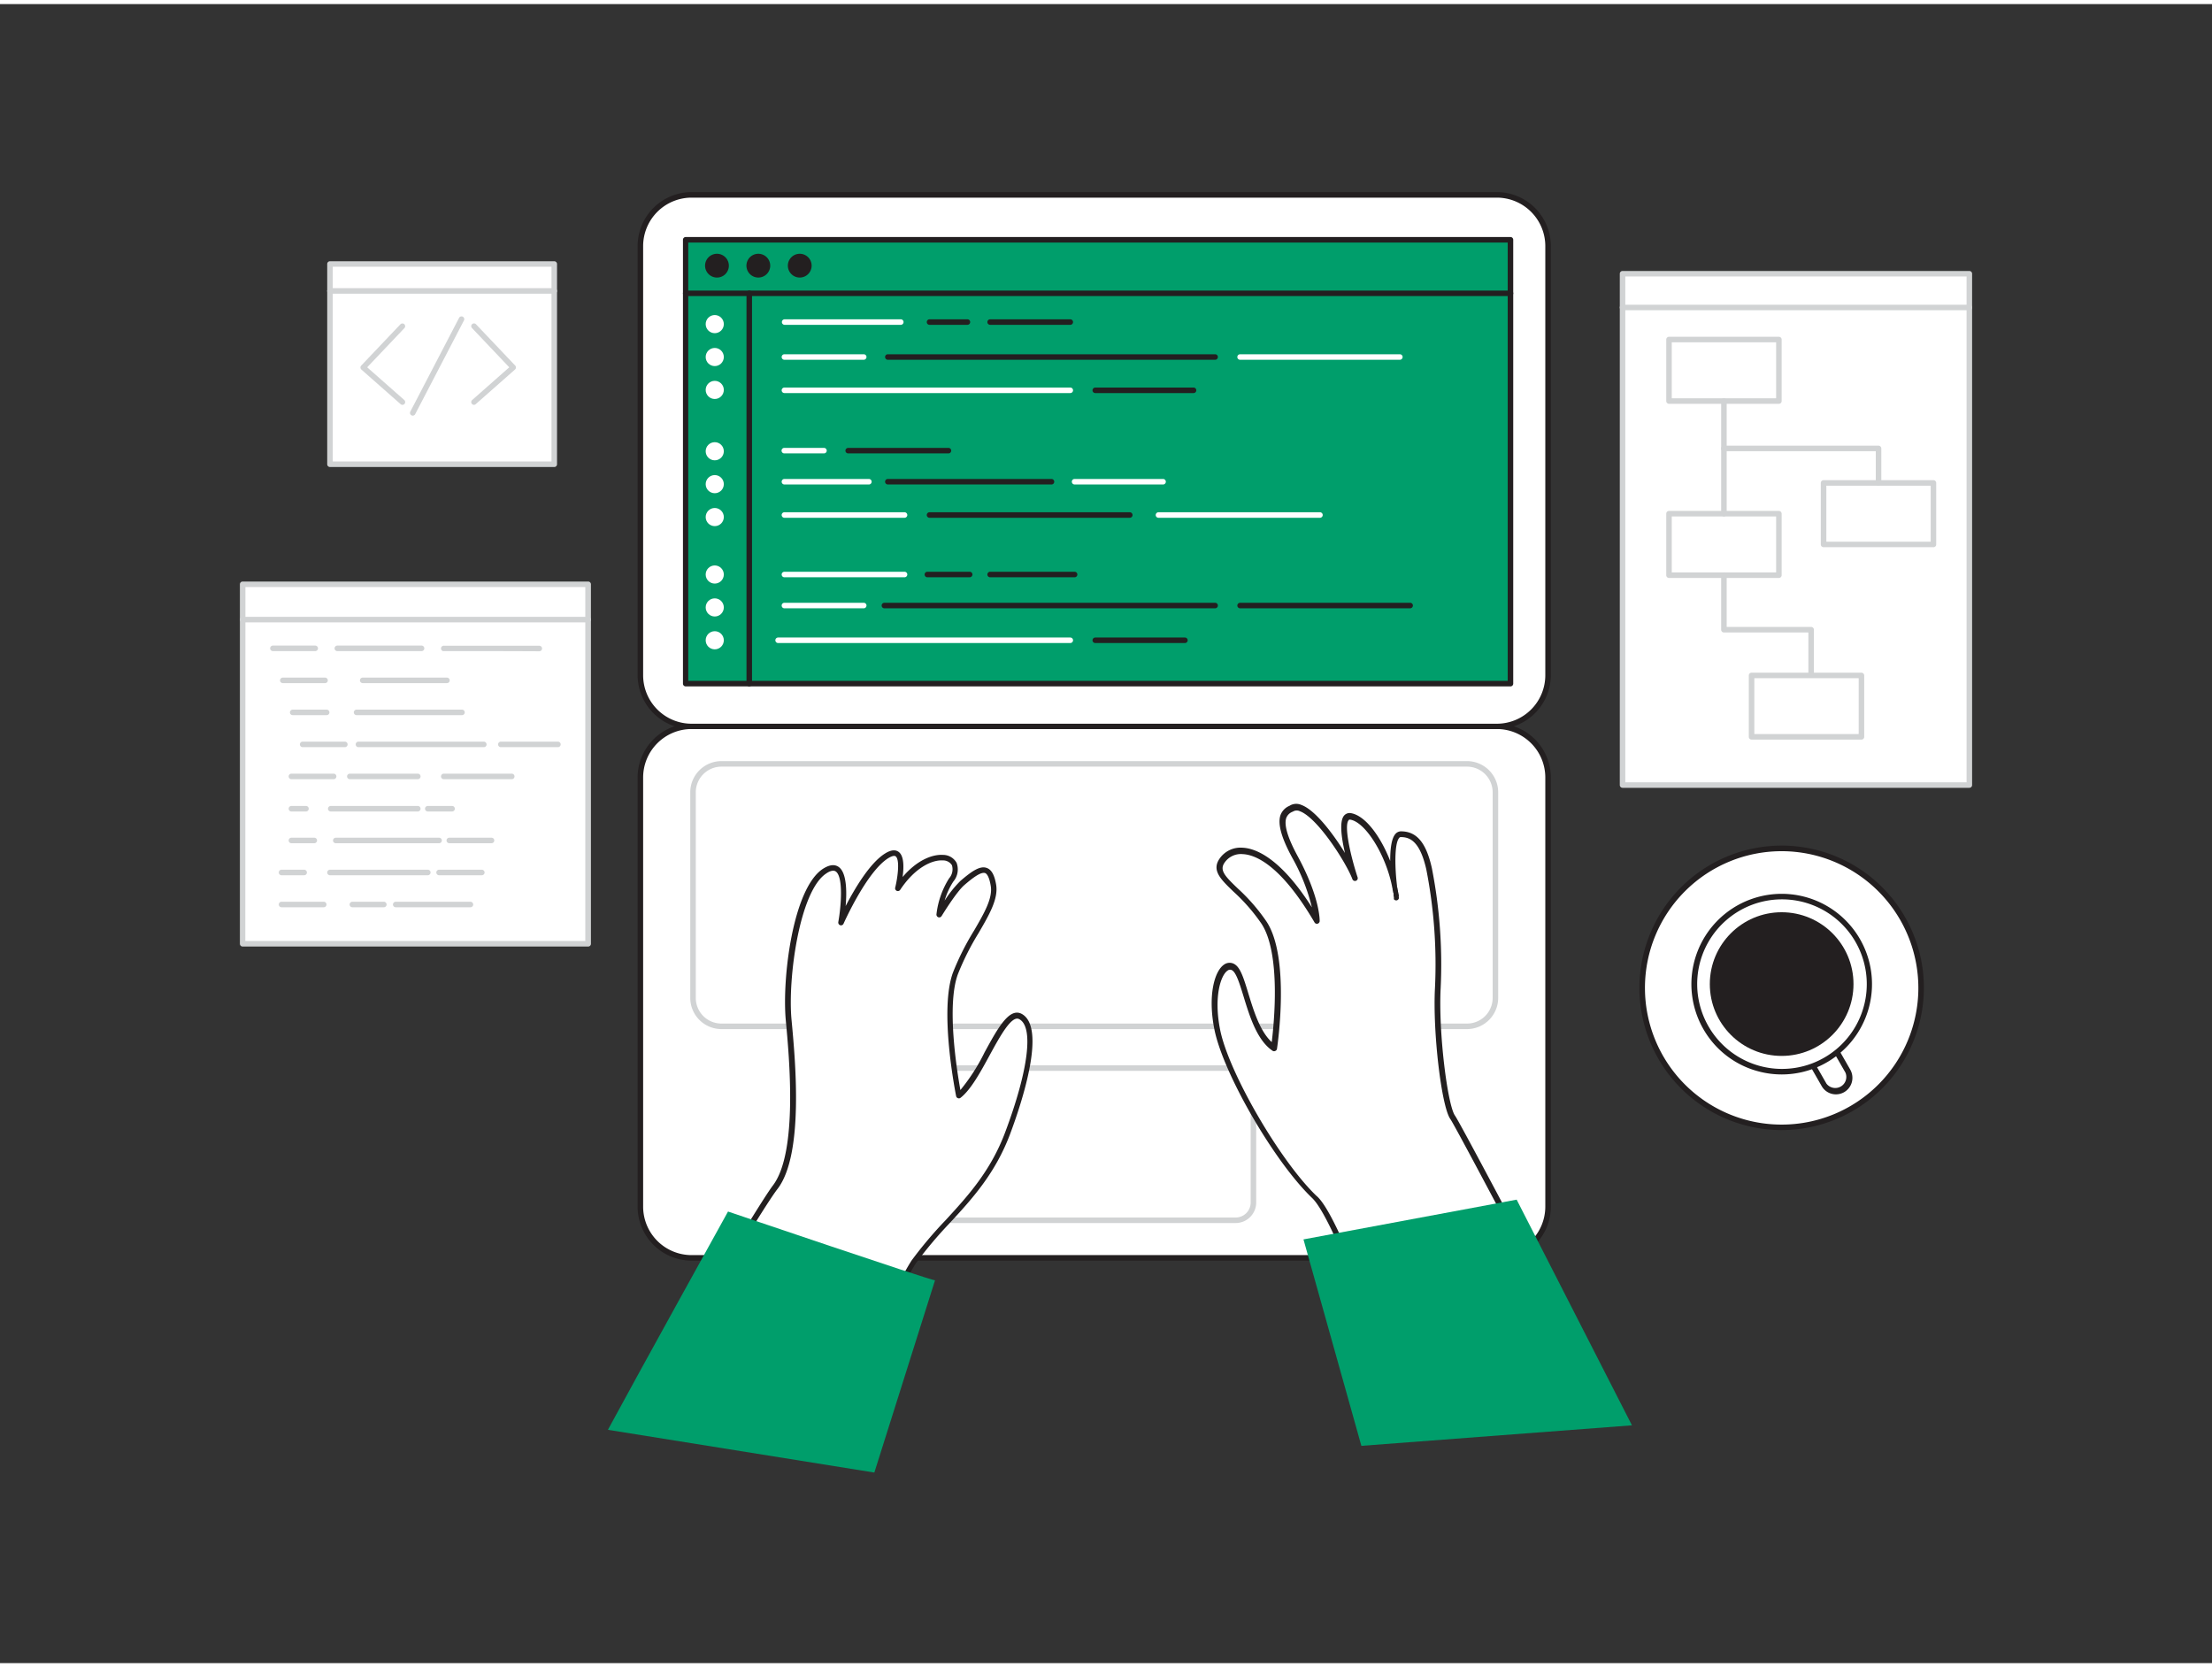 <svg xmlns="http://www.w3.org/2000/svg" viewBox="0 0 400 300" width="406" height="306" class="illustration styles_illustrationTablet__1DWOa"><rect x="0" y="0" width="400" height="300" fill="#333333" stroke="none"/><g id="_178_coding_flatline" data-name="#178_coding_flatline"><rect x="115.8" y="130.59" width="164.15" height="96.13" rx="9.26" fill="#fff"></rect><path d="M270.68,227.22H125.06a9.77,9.77,0,0,1-9.76-9.76v-77.6a9.78,9.78,0,0,1,9.76-9.77H270.68a9.78,9.78,0,0,1,9.76,9.77v77.6A9.77,9.77,0,0,1,270.68,227.22ZM125.06,131.09a8.77,8.77,0,0,0-8.76,8.77v77.6a8.77,8.77,0,0,0,8.76,8.76H270.68a8.77,8.77,0,0,0,8.76-8.76v-77.6a8.77,8.77,0,0,0-8.76-8.77Z" fill="#231f20"></path><rect x="169.08" y="192.4" width="57.59" height="27.52" rx="3.22" fill="#fff"></rect><path d="M223.45,220.42H172.29a3.72,3.72,0,0,1-3.71-3.72V195.61a3.71,3.71,0,0,1,3.71-3.71h51.16a3.71,3.71,0,0,1,3.71,3.71V216.7A3.72,3.72,0,0,1,223.45,220.42ZM172.29,192.9a2.71,2.71,0,0,0-2.71,2.71V216.7a2.71,2.71,0,0,0,2.71,2.72h51.16a2.71,2.71,0,0,0,2.71-2.72V195.61a2.71,2.71,0,0,0-2.71-2.71Z" fill="#d1d3d4"></path><rect x="125.32" y="137.39" width="145.1" height="47.46" rx="5.14" fill="#fff"></rect><path d="M265.28,185.35H130.46a5.65,5.65,0,0,1-5.64-5.64V142.54a5.65,5.65,0,0,1,5.64-5.65H265.28a5.65,5.65,0,0,1,5.64,5.65v37.17A5.65,5.65,0,0,1,265.28,185.35ZM130.46,137.89a4.65,4.65,0,0,0-4.64,4.65v37.17a4.64,4.64,0,0,0,4.64,4.64H265.28a4.64,4.64,0,0,0,4.64-4.64V142.54a4.65,4.65,0,0,0-4.64-4.65Z" fill="#d1d3d4"></path><path d="M127.7,234h34.18a43.94,43.94,0,0,1,3.31-6.47c5.44-7.71,12.93-12.47,17-23.35s5.44-19.5,2.26-21.09-7,11.11-11.11,14.29c0,0-3.09-15.27-.6-22.07s7.58-11.9,6.9-16-2.57-3-5.61-.42c-1.59,1.36-4.24,5.74-4.24,5.74a15.05,15.05,0,0,1,2.19-6.27c3.1-4.61-4.23-6.65-9.67,1.51,0,0,2.12-8.39-2-5.9s-8.32,12.1-8.32,12.1,2.27-12.7-2.94-9.3-7.18,19.73-6.5,27,2.2,24.11-2.42,30.16C138.66,215.91,133.69,224,127.7,234Z" fill="#fff"></path><path d="M161.88,234.5H127.7a.52.52,0,0,1-.44-.25.49.49,0,0,1,0-.51c7-11.57,11.16-18.34,12.51-20.12,4.56-6,2.94-23.28,2.33-29.8-.72-7.66,1.28-23.9,6.71-27.45,1.13-.73,2.08-.86,2.82-.36,1.49,1,1.52,4.46,1.29,7.09,1.6-3.08,4.38-7.83,7.17-9.53,1-.62,1.82-.71,2.42-.26,1,.74.94,2.85.71,4.54,2.63-3.09,5.4-4.12,7.3-4a2.8,2.8,0,0,1,2.46,1.43,3.39,3.39,0,0,1-.58,3.38,12.72,12.72,0,0,0-1.58,3.46,20.36,20.36,0,0,1,2.88-3.59c2.1-1.8,3.55-2.76,4.74-2.32.86.31,1.39,1.27,1.69,3,.43,2.59-1.24,5.45-3.17,8.77a47.64,47.64,0,0,0-3.75,7.46c-2.08,5.67-.14,17.61.46,20.93a34.64,34.64,0,0,0,4.37-6.81c2.36-4.33,4.41-8.07,6.64-7,4.65,2.33.13,16-2,21.71-2.71,7.22-6.91,11.8-11,16.22a75.13,75.13,0,0,0-6.09,7.25,43.75,43.75,0,0,0-3.27,6.38A.5.5,0,0,1,161.88,234.5Zm-33.3-1h33a43,43,0,0,1,3.23-6.26A74.58,74.58,0,0,1,171,219.9c4-4.36,8.13-8.86,10.77-15.9,4.23-11.28,5.19-19.12,2.51-20.46-1.37-.7-3.47,3.15-5.32,6.54-1.67,3.07-3.41,6.25-5.26,7.69a.47.47,0,0,1-.48.07.49.49,0,0,1-.32-.36c-.12-.63-3.09-15.49-.58-22.34a47.93,47.93,0,0,1,3.83-7.62c1.83-3.15,3.41-5.87,3-8.11-.22-1.31-.58-2.1-1-2.27-.77-.27-2.26.87-3.75,2.15s-4.1,5.58-4.13,5.62a.5.5,0,0,1-.58.22.52.52,0,0,1-.35-.52,15.45,15.45,0,0,1,2.28-6.51,2.49,2.49,0,0,0,.52-2.38,1.85,1.85,0,0,0-1.63-.87c-1.85-.14-5,1.2-7.73,5.32a.5.5,0,0,1-.9-.4c.49-2,.85-5.09.08-5.66-.31-.23-.95.1-1.3.31-3.91,2.39-8.08,11.78-8.12,11.87a.5.5,0,0,1-.6.28.52.52,0,0,1-.35-.57c.55-3.06.9-8.25-.47-9.16-.37-.25-1-.13-1.71.37-4.85,3.16-7,19.09-6.27,26.52.68,7.24,2.27,24.22-2.52,30.5C139.28,215.94,135.24,222.42,128.58,233.5Z" fill="#231f20"></path><path d="M223.11,174.12c-2.11-1.51-4.53,3.63-3,11.19s10.58,23.58,17.53,30.23c1.83,1.74,4.58,7.58,7.66,15.24h33.21c-8.18-15.46-15.17-28.61-15.77-29.45-1.52-2.12-3.11-15.54-2.69-23.43a89.69,89.69,0,0,0-1.58-21.54c-1.07-4.69-2.76-6.23-5.11-6.23s-1.18,9.31-1.18,9.31v0c-1.06-5.55-4.69-11.95-7.89-12.59S245,158,245,158c-1.28-3.41-8.26-14.32-11.36-12.59-1,.56-3.53,1.3.52,8.77s4,11.53,4,11.53c-8.43-14.4-15-13.91-17.08-10.89s3.32,4.84,7.56,11.25,1.81,22.61,1.81,22.61C225.83,185.61,225.23,175.63,223.11,174.12Zm29.08-14.53v0Zm.44,2.29v0Zm0-.19,0-.11Zm-.07-.36-.1-.54Zm-.16-.86c0-.16-.06-.33-.1-.52Z" fill="#fff"></path><path d="M278.49,231.28H245.28a.5.5,0,0,1-.46-.32c-3.4-8.46-5.94-13.53-7.54-15.06-6.83-6.53-16.08-22.49-17.68-30.5-1.22-6.09,0-10.59,1.79-11.74a1.71,1.71,0,0,1,2,.05c1,.71,1.59,2.7,2.36,5.22.94,3.07,2.09,6.83,4.22,8.77.42-3.41,1.68-16-1.85-21.4a33.21,33.21,0,0,0-5.08-5.82c-2.31-2.23-4-3.84-2.47-6a4.59,4.59,0,0,1,4.1-1.93c2.25.09,6.76,1.66,12.56,10.78a35.19,35.19,0,0,0-3.57-9c-1.92-3.53-2.61-6-2.14-7.58a2.92,2.92,0,0,1,1.65-1.77l.17-.1a2.29,2.29,0,0,1,2-.06c2.48.91,5.7,5.15,7.87,8.68-.63-2.71-1.06-5.74-.14-6.78a1.34,1.34,0,0,1,1.32-.4c2.64.53,5.35,4.38,7,8.62,0-2,.19-4,.94-4.87a1.34,1.34,0,0,1,1-.48c2.83,0,4.55,2,5.59,6.62a90.16,90.16,0,0,1,1.6,21.68c-.43,8,1.24,21.21,2.59,23.11.54.75,5.71,10.4,15.81,29.5a.5.5,0,0,1,0,.49A.52.52,0,0,1,278.49,231.28Zm-32.87-1h32c-12.05-22.79-15-28.18-15.35-28.66-1.62-2.27-3.21-15.81-2.78-23.75a89.07,89.07,0,0,0-1.57-21.4c-1.17-5.15-3-5.84-4.62-5.84a.34.34,0,0,0-.28.15c-.94,1.06-.75,5.83-.4,8.59v.07h0a.38.38,0,0,1,0,.21.41.41,0,0,1,.08.19l.1.52a.43.43,0,0,1,0,.16.44.44,0,0,1,.06.16l.11.53a.4.4,0,0,0,0,.25h0l-.07,0,.07.09h0a.22.22,0,0,1,0,.08s0,0,0,0h0a.5.5,0,0,1-.39.44.52.52,0,0,1-.52-.21h0a.28.28,0,0,1,0-.09.19.19,0,0,1,0-.08h0v-.09h0v0a.57.57,0,0,1,0-.13.5.5,0,0,1-.05-.13L252,161h0l0-.08h0a.49.49,0,0,1,0-.12.46.46,0,0,1-.08-.19l-.1-.52a.6.6,0,0,1,0-.19.48.48,0,0,1-.07-.18h0v0h0v0a.07.07,0,0,1,0-.05v0h0c-1.1-5.7-4.74-11.63-7.5-12.18-.25-.05-.33,0-.37.09-.91,1,.41,6.67,1.63,10.36a.5.5,0,0,1-.94.33c-1.12-3-6.3-11.14-9.52-12.32a1.28,1.28,0,0,0-1.12,0l-.2.1a1.94,1.94,0,0,0-1.15,1.18c-.39,1.28.3,3.57,2.06,6.81,4.07,7.5,4,11.61,4,11.78a.51.51,0,0,1-.38.47.49.49,0,0,1-.55-.23c-6.17-10.54-10.8-12.26-13-12.35a3.57,3.57,0,0,0-3.24,1.5c-1,1.39,0,2.45,2.35,4.7a34.18,34.18,0,0,1,5.21,6c4.29,6.5,2,22.29,1.89,23a.48.48,0,0,1-.29.38.51.51,0,0,1-.48,0c-2.85-1.9-4.19-6.3-5.27-9.83-.66-2.15-1.28-4.18-2-4.69a.71.71,0,0,0-.89,0c-1.24.81-2.54,4.77-1.35,10.71,1.54,7.7,10.8,23.67,17.39,30C239.68,216.81,242.18,221.75,245.62,230.28Z" fill="#231f20"></path><path d="M169.08,230.78c-.81,0-37.43-12.44-37.43-12.44S115,248.41,109.93,257.81l48.18,7.73Z" fill="#009E6B"></path><polygon points="274.26 216.19 235.71 223.38 246.18 260.71 295.11 257 274.26 216.19" fill="#009E6B"></polygon><rect x="115.8" y="34.46" width="164.15" height="96.13" rx="9.26" fill="#fff"></rect><path d="M270.68,131.09H125.06a9.77,9.77,0,0,1-9.76-9.76V43.72A9.77,9.77,0,0,1,125.06,34H270.68a9.77,9.77,0,0,1,9.76,9.76v77.61A9.77,9.77,0,0,1,270.68,131.09ZM125.06,35a8.77,8.77,0,0,0-8.76,8.76v77.61a8.77,8.77,0,0,0,8.76,8.76H270.68a8.77,8.77,0,0,0,8.76-8.76V43.72A8.77,8.77,0,0,0,270.68,35Z" fill="#231f20"></path><rect x="123.96" y="42.62" width="149.18" height="80.26" fill="#009E6B"></rect><path d="M273.14,123.38H124a.5.5,0,0,1-.5-.5V42.62a.5.5,0,0,1,.5-.5H273.14a.5.5,0,0,1,.5.5v80.26A.5.5,0,0,1,273.14,123.38Zm-148.68-1H272.64V43.12H124.46Z" fill="#231f20"></path><path d="M273.14,52.8H124a.5.5,0,0,1-.5-.5.5.5,0,0,1,.5-.5H273.14a.5.5,0,0,1,.5.5A.5.5,0,0,1,273.14,52.8Z" fill="#231f20"></path><circle cx="129.65" cy="47.3" r="1.65" fill="#231f20"></circle><path d="M129.65,49.45a2.15,2.15,0,1,1,2.15-2.15A2.14,2.14,0,0,1,129.65,49.45Zm0-3.29a1.15,1.15,0,1,0,1.15,1.14A1.14,1.14,0,0,0,129.65,46.16Z" fill="#231f20"></path><circle cx="137.14" cy="47.3" r="1.65" fill="#231f20"></circle><path d="M137.14,49.45a2.15,2.15,0,1,1,2.14-2.15A2.15,2.15,0,0,1,137.14,49.45Zm0-3.29a1.15,1.15,0,1,0,1.14,1.14A1.15,1.15,0,0,0,137.14,46.16Z" fill="#231f20"></path><circle cx="144.62" cy="47.3" r="1.65" fill="#231f20"></circle><path d="M144.62,49.45a2.15,2.15,0,1,1,2.15-2.15A2.15,2.15,0,0,1,144.62,49.45Zm0-3.29a1.15,1.15,0,1,0,1.15,1.14A1.15,1.15,0,0,0,144.62,46.16Z" fill="#231f20"></path><path d="M135.49,123.38a.5.5,0,0,1-.5-.5V52.3a.5.5,0,0,1,1,0v70.58A.5.5,0,0,1,135.49,123.38Z" fill="#231f20"></path><path d="M162.89,58h-21a.5.5,0,0,1-.5-.5.5.5,0,0,1,.5-.5h21a.5.5,0,0,1,.5.5A.5.5,0,0,1,162.89,58Z" fill="#fff"></path><path d="M174.94,58h-6.85a.5.5,0,0,1-.5-.5.5.5,0,0,1,.5-.5h6.85a.5.5,0,0,1,.5.5A.5.5,0,0,1,174.94,58Z" fill="#231f20"></path><path d="M193.54,58H179.05a.5.5,0,0,1-.5-.5.5.5,0,0,1,.5-.5h14.49a.5.5,0,0,1,.5.5A.5.5,0,0,1,193.54,58Z" fill="#231f20"></path><path d="M156.19,64.32H141.85a.5.5,0,0,1-.5-.5.5.5,0,0,1,.5-.5h14.34a.5.5,0,0,1,.5.5A.51.51,0,0,1,156.19,64.32Z" fill="#fff"></path><path d="M219.73,64.32H160.55a.51.51,0,0,1-.5-.5.5.5,0,0,1,.5-.5h59.18a.5.5,0,0,1,.5.5A.5.5,0,0,1,219.73,64.32Z" fill="#231f20"></path><path d="M253.14,64.32H224.25a.5.5,0,0,1-.5-.5.5.5,0,0,1,.5-.5h28.89a.5.5,0,0,1,.5.5A.51.51,0,0,1,253.14,64.32Z" fill="#fff"></path><path d="M193.54,70.34H141.85a.5.5,0,0,1-.5-.5.5.5,0,0,1,.5-.5h51.69a.5.5,0,0,1,.5.5A.5.5,0,0,1,193.54,70.34Z" fill="#fff"></path><path d="M215.83,70.34H198.06a.5.5,0,0,1-.5-.5.51.51,0,0,1,.5-.5h17.77a.5.5,0,0,1,.5.5A.5.5,0,0,1,215.83,70.34Z" fill="#231f20"></path><path d="M149,81.25h-7.17a.5.5,0,0,1-.5-.5.5.5,0,0,1,.5-.5H149a.51.51,0,0,1,.5.5A.5.5,0,0,1,149,81.25Z" fill="#fff"></path><path d="M171.51,81.25H153.38a.5.5,0,0,1-.5-.5.51.51,0,0,1,.5-.5h18.13a.5.5,0,0,1,.5.5A.5.5,0,0,1,171.51,81.25Z" fill="#231f20"></path><path d="M157.12,86.87H141.85a.5.5,0,0,1-.5-.5.5.5,0,0,1,.5-.5h15.27a.5.5,0,0,1,.5.5A.5.5,0,0,1,157.12,86.87Z" fill="#fff"></path><path d="M190.14,86.87H160.55a.51.51,0,0,1-.5-.5.5.5,0,0,1,.5-.5h29.59a.5.5,0,0,1,.5.5A.5.5,0,0,1,190.14,86.87Z" fill="#231f20"></path><path d="M210.32,86.87h-16a.51.51,0,0,1-.5-.5.5.5,0,0,1,.5-.5h16a.5.5,0,0,1,.5.5A.5.5,0,0,1,210.32,86.87Z" fill="#fff"></path><path d="M163.57,92.89H141.85a.5.5,0,0,1-.5-.5.5.5,0,0,1,.5-.5h21.72a.51.51,0,0,1,.5.5A.5.5,0,0,1,163.57,92.89Z" fill="#fff"></path><path d="M204.3,92.89H168.09a.5.5,0,0,1-.5-.5.5.5,0,0,1,.5-.5H204.3a.51.51,0,0,1,.5.5A.5.5,0,0,1,204.3,92.89Z" fill="#231f20"></path><path d="M238.69,92.89h-29.2a.5.5,0,0,1-.5-.5.51.51,0,0,1,.5-.5h29.2a.5.5,0,0,1,.5.5A.5.5,0,0,1,238.69,92.89Z" fill="#fff"></path><path d="M163.57,103.65H141.85a.5.5,0,0,1-.5-.5.5.5,0,0,1,.5-.5h21.72a.5.5,0,0,1,.5.5A.51.51,0,0,1,163.57,103.65Z" fill="#fff"></path><path d="M175.35,103.65H167.7a.5.5,0,0,1-.5-.5.5.5,0,0,1,.5-.5h7.65a.5.5,0,0,1,.5.5A.51.51,0,0,1,175.35,103.65Z" fill="#231f20"></path><path d="M194.32,103.65H179.05a.5.5,0,0,1-.5-.5.5.5,0,0,1,.5-.5h15.27a.5.5,0,0,1,.5.5A.5.5,0,0,1,194.32,103.65Z" fill="#231f20"></path><path d="M156.19,109.26H141.85a.5.5,0,0,1-.5-.5.5.5,0,0,1,.5-.5h14.34a.5.5,0,0,1,.5.5A.51.51,0,0,1,156.19,109.26Z" fill="#fff"></path><path d="M219.73,109.26h-59.8a.5.5,0,0,1-.5-.5.5.5,0,0,1,.5-.5h59.8a.5.5,0,0,1,.5.5A.5.5,0,0,1,219.73,109.26Z" fill="#231f20"></path><path d="M255,109.26H224.25a.5.5,0,0,1-.5-.5.5.5,0,0,1,.5-.5H255a.5.5,0,0,1,.5.5A.51.51,0,0,1,255,109.26Z" fill="#231f20"></path><path d="M193.54,115.54H140.71a.5.5,0,0,1-.5-.5.5.5,0,0,1,.5-.5h52.83a.5.5,0,0,1,.5.5A.5.5,0,0,1,193.54,115.54Z" fill="#fff"></path><path d="M214.27,115.54H198.06a.5.5,0,0,1-.5-.5.51.51,0,0,1,.5-.5h16.21a.5.5,0,0,1,.5.5A.5.5,0,0,1,214.27,115.54Z" fill="#231f20"></path><circle cx="129.25" cy="57.87" r="1.64" fill="#fff"></circle><circle cx="129.25" cy="63.82" r="1.64" fill="#fff"></circle><circle cx="129.25" cy="69.77" r="1.64" fill="#fff"></circle><circle cx="129.25" cy="80.86" r="1.64" fill="#fff"></circle><circle cx="129.25" cy="86.81" r="1.64" fill="#fff"></circle><circle cx="129.25" cy="92.76" r="1.64" fill="#fff"></circle><circle cx="129.25" cy="103.15" r="1.64" fill="#fff"></circle><circle cx="129.25" cy="109.1" r="1.64" fill="#fff"></circle><circle cx="129.25" cy="115.04" r="1.64" fill="#fff"></circle><rect x="59.67" y="47" width="40.56" height="36.21" fill="#fff"></rect><path d="M100.23,83.71H59.67a.5.5,0,0,1-.5-.5V47a.5.5,0,0,1,.5-.5h40.56a.51.51,0,0,1,.5.5V83.21A.5.5,0,0,1,100.23,83.71Zm-40.06-1H99.73V47.5H60.17Z" fill="#d1d3d4"></path><path d="M72.77,72.47a.5.5,0,0,1-.33-.13l-7.09-6.25a.53.53,0,0,1-.17-.36.52.52,0,0,1,.14-.36l7.09-7.47a.5.5,0,0,1,.71,0,.49.49,0,0,1,0,.7L66.4,65.68l6.7,5.91a.51.51,0,0,1,.05.71A.52.52,0,0,1,72.77,72.47Z" fill="#d1d3d4"></path><path d="M85.73,72.47a.5.5,0,0,1-.34-.88l6.7-5.91-6.73-7.09a.49.49,0,0,1,0-.7.51.51,0,0,1,.71,0l7.09,7.47a.47.47,0,0,1,.13.36.48.48,0,0,1-.16.36l-7.09,6.25A.5.5,0,0,1,85.73,72.47Z" fill="#d1d3d4"></path><path d="M74.64,74.42a.46.46,0,0,1-.23-.06.49.49,0,0,1-.21-.67L83,56.77a.5.5,0,1,1,.88.47L75.08,74.15A.5.5,0,0,1,74.64,74.42Z" fill="#d1d3d4"></path><rect x="293.41" y="48.76" width="62.72" height="92.46" fill="#fff"></rect><path d="M356.12,141.72H293.41a.5.5,0,0,1-.5-.5V48.76a.5.5,0,0,1,.5-.5h62.71a.5.5,0,0,1,.5.5v92.46A.5.5,0,0,1,356.12,141.72Zm-62.21-1h61.71V49.26H293.91Z" fill="#d1d3d4"></path><path d="M356.12,55.36H293.41a.5.5,0,0,1,0-1h62.71a.5.5,0,0,1,0,1Z" fill="#d1d3d4"></path><path d="M321.68,72.28H301.81a.5.5,0,0,1-.5-.5V60.66a.5.5,0,0,1,.5-.5h19.87a.5.5,0,0,1,.5.5V71.78A.5.5,0,0,1,321.68,72.28Zm-19.37-1h18.87V61.16H302.31Z" fill="#d1d3d4"></path><path d="M349.63,98.21H329.76a.5.5,0,0,1-.5-.5V86.59a.5.5,0,0,1,.5-.5h19.87a.5.5,0,0,1,.5.5V97.71A.5.5,0,0,1,349.63,98.21Zm-19.37-1h18.87V87.09H330.26Z" fill="#d1d3d4"></path><path d="M321.68,103.77H301.81a.5.5,0,0,1-.5-.5V92.15a.5.5,0,0,1,.5-.5h19.87a.51.51,0,0,1,.5.5v11.12A.5.5,0,0,1,321.68,103.77Zm-19.37-1h18.87V92.65H302.31Z" fill="#d1d3d4"></path><path d="M336.61,133H316.74a.5.5,0,0,1-.5-.5V121.4a.5.5,0,0,1,.5-.5h19.87a.51.51,0,0,1,.5.5v11.12A.5.5,0,0,1,336.61,133Zm-19.37-1h18.87V121.9H317.24Z" fill="#d1d3d4"></path><path d="M339.7,87.09a.5.5,0,0,1-.5-.5V80.85H311.74a.5.5,0,0,1-.5-.5V71.78a.5.5,0,0,1,.5-.5.5.5,0,0,1,.5.5v8.07H339.7a.51.51,0,0,1,.5.5v6.24A.5.5,0,0,1,339.7,87.09Z" fill="#d1d3d4"></path><path d="M311.74,92.65a.5.5,0,0,1-.5-.5V80.35a.51.51,0,0,1,.5-.5.5.5,0,0,1,.5.5v11.8A.5.5,0,0,1,311.74,92.65Z" fill="#d1d3d4"></path><path d="M327.51,121.39a.5.5,0,0,1-.5-.5v-7.26H311.74a.5.5,0,0,1-.5-.5v-9.86a.51.51,0,0,1,.5-.5.5.5,0,0,1,.5.5v9.36h15.27a.5.5,0,0,1,.5.5v7.76A.5.5,0,0,1,327.51,121.39Z" fill="#d1d3d4"></path><path d="M100.23,52.37H59.67a.5.5,0,0,1-.5-.5.5.5,0,0,1,.5-.5h40.56a.51.51,0,0,1,.5.5A.5.5,0,0,1,100.23,52.37Z" fill="#d1d3d4"></path><rect x="43.88" y="104.87" width="62.49" height="65.05" fill="#fff"></rect><path d="M106.36,170.42H43.88a.5.5,0,0,1-.5-.5v-65a.5.5,0,0,1,.5-.5h62.48a.5.5,0,0,1,.5.5v65A.5.5,0,0,1,106.36,170.42Zm-62-1h61.48v-64H44.38Z" fill="#d1d3d4"></path><path d="M106.36,111.8H43.88a.5.5,0,0,1-.5-.5.5.5,0,0,1,.5-.5h62.48a.5.5,0,0,1,.5.5A.5.5,0,0,1,106.36,111.8Z" fill="#d1d3d4"></path><path d="M57,117H49.35a.5.5,0,0,1-.5-.5.5.5,0,0,1,.5-.5H57a.5.5,0,0,1,.5.5A.5.5,0,0,1,57,117Z" fill="#d1d3d4"></path><path d="M76.23,117H61a.5.5,0,0,1-.5-.5.51.51,0,0,1,.5-.5H76.23a.5.5,0,0,1,.5.5A.5.5,0,0,1,76.23,117Z" fill="#d1d3d4"></path><path d="M80.82,122.79H65.59a.5.5,0,0,1-.5-.5.5.5,0,0,1,.5-.5H80.82a.5.5,0,0,1,.5.5A.5.5,0,0,1,80.82,122.79Z" fill="#d1d3d4"></path><path d="M58.78,122.79H51.14a.5.5,0,0,1-.5-.5.51.51,0,0,1,.5-.5h7.64a.51.51,0,0,1,.5.5A.5.5,0,0,1,58.78,122.79Z" fill="#d1d3d4"></path><path d="M59.07,128.58H52.93a.5.5,0,0,1-.5-.5.51.51,0,0,1,.5-.5h6.14a.51.51,0,0,1,.5.5A.5.5,0,0,1,59.07,128.58Z" fill="#d1d3d4"></path><path d="M83.54,128.58H64.48a.5.5,0,0,1-.5-.5.5.5,0,0,1,.5-.5H83.54a.5.5,0,0,1,.5.5A.5.5,0,0,1,83.54,128.58Z" fill="#d1d3d4"></path><path d="M62.36,134.37H54.73a.5.5,0,0,1-.5-.5.5.5,0,0,1,.5-.5h7.63a.5.5,0,0,1,.5.5A.5.5,0,0,1,62.36,134.37Z" fill="#d1d3d4"></path><path d="M87.49,134.37H64.82a.5.5,0,0,1-.5-.5.5.5,0,0,1,.5-.5H87.49a.51.51,0,0,1,.5.5A.5.5,0,0,1,87.49,134.37Z" fill="#d1d3d4"></path><path d="M60.33,140.16H52.7a.5.5,0,0,1-.5-.5.5.5,0,0,1,.5-.5h7.63a.5.5,0,0,1,.5.5A.5.5,0,0,1,60.33,140.16Z" fill="#d1d3d4"></path><path d="M75.55,140.16H63.26a.5.5,0,0,1-.5-.5.5.5,0,0,1,.5-.5H75.55a.5.5,0,0,1,.5.5A.5.5,0,0,1,75.55,140.16Z" fill="#d1d3d4"></path><path d="M92.54,140.16H80.25a.5.5,0,0,1-.5-.5.5.5,0,0,1,.5-.5H92.54a.5.5,0,0,1,.5.5A.5.5,0,0,1,92.54,140.16Z" fill="#d1d3d4"></path><path d="M55.33,146H52.7a.5.5,0,0,1-.5-.5.5.5,0,0,1,.5-.5h2.63a.5.5,0,0,1,.5.5A.5.5,0,0,1,55.33,146Z" fill="#d1d3d4"></path><path d="M75.55,146H59.81a.5.5,0,0,1-.5-.5.51.51,0,0,1,.5-.5H75.55a.5.5,0,0,1,.5.5A.5.5,0,0,1,75.55,146Z" fill="#d1d3d4"></path><path d="M81.75,146H77.36a.5.5,0,0,1-.5-.5.5.5,0,0,1,.5-.5h4.39a.5.5,0,0,1,.5.5A.5.5,0,0,1,81.75,146Z" fill="#d1d3d4"></path><path d="M56.83,151.74H52.7a.5.5,0,0,1-.5-.5.5.5,0,0,1,.5-.5h4.13a.5.5,0,0,1,.5.5A.5.5,0,0,1,56.83,151.74Z" fill="#d1d3d4"></path><path d="M79.4,151.74H60.72a.5.5,0,0,1-.5-.5.51.51,0,0,1,.5-.5H79.4a.5.5,0,0,1,.5.5A.5.5,0,0,1,79.4,151.74Z" fill="#d1d3d4"></path><path d="M88.88,151.74H81.25a.5.5,0,0,1-.5-.5.5.5,0,0,1,.5-.5h7.63a.5.5,0,0,1,.5.5A.5.5,0,0,1,88.88,151.74Z" fill="#d1d3d4"></path><path d="M55,157.53H50.91a.5.5,0,0,1-.5-.5.5.5,0,0,1,.5-.5H55a.51.51,0,0,1,.5.5A.5.5,0,0,1,55,157.53Z" fill="#d1d3d4"></path><path d="M77.36,157.53H59.67a.5.5,0,0,1-.5-.5.51.51,0,0,1,.5-.5H77.36a.5.5,0,0,1,.5.5A.5.5,0,0,1,77.36,157.53Z" fill="#d1d3d4"></path><path d="M58.54,163.32H50.91a.5.5,0,0,1-.5-.5.5.5,0,0,1,.5-.5h7.63a.5.5,0,0,1,.5.5A.5.5,0,0,1,58.54,163.32Z" fill="#d1d3d4"></path><path d="M100.89,134.37H90.57a.5.5,0,0,1-.5-.5.5.5,0,0,1,.5-.5h10.32a.5.5,0,0,1,.5.5A.5.5,0,0,1,100.89,134.37Z" fill="#d1d3d4"></path><path d="M85.44,117c-5.17,0-5.28,0-5.34,0a.5.5,0,0,1-.33-.62.49.49,0,0,1,.55-.35c.61,0,10.6,0,17.2,0h0a.5.5,0,0,1,.5.5.5.5,0,0,1-.5.5C91.83,117,88,117,85.44,117Z" fill="#d1d3d4"></path><path d="M87.13,157.53H79.4a.5.5,0,0,1-.5-.5.51.51,0,0,1,.5-.5h7.73a.51.51,0,0,1,.5.5A.5.5,0,0,1,87.13,157.53Z" fill="#d1d3d4"></path><path d="M69.41,163.32H63.72a.5.5,0,0,1-.5-.5.51.51,0,0,1,.5-.5h5.69a.51.51,0,0,1,.5.5A.5.5,0,0,1,69.41,163.32Z" fill="#d1d3d4"></path><path d="M85.07,163.32H71.56a.5.5,0,0,1-.5-.5.51.51,0,0,1,.5-.5H85.07a.51.51,0,0,1,.5.5A.5.5,0,0,1,85.07,163.32Z" fill="#d1d3d4"></path><circle cx="322.18" cy="177.89" r="25.22" fill="#fff"></circle><path d="M322.18,203.61a25.72,25.72,0,1,1,25.72-25.72A25.75,25.75,0,0,1,322.18,203.61Zm0-50.43a24.72,24.72,0,1,0,24.72,24.71A24.74,24.74,0,0,0,322.18,153.18Z" fill="#231f20"></path><rect x="328.01" y="186.04" width="4.97" height="11.02" rx="2.48" transform="translate(712.49 191.38) rotate(149.88)" fill="#fff"></rect><path d="M332,197.15a2.86,2.86,0,0,1-.77-.1,2.94,2.94,0,0,1-1.81-1.39l-3-5.23a3,3,0,0,1,1.08-4.08,3,3,0,0,1,4.08,1.08l3,5.24a3,3,0,0,1-1.09,4.08A3,3,0,0,1,332,197.15ZM329,187a2.06,2.06,0,0,0-1,.26,2,2,0,0,0-.72,2.72l3,5.23a2,2,0,0,0,3.43-2l-3-5.23a2,2,0,0,0-1.2-.93A2.24,2.24,0,0,0,329,187Z" fill="#231f20"></path><circle cx="322.18" cy="177.21" r="15.83" fill="#fff"></circle><path d="M322.21,193.55A16.41,16.41,0,0,1,318,193a16.24,16.24,0,0,1-9.94-7.59h0a16.33,16.33,0,1,1,14.16,8.14Zm0-31.66a15.32,15.32,0,0,0-13.24,23h0a15.33,15.33,0,1,0,13.24-23Z" fill="#231f20"></path><circle cx="322.18" cy="177.21" r="12.99" fill="#231f20"></circle></g></svg>
